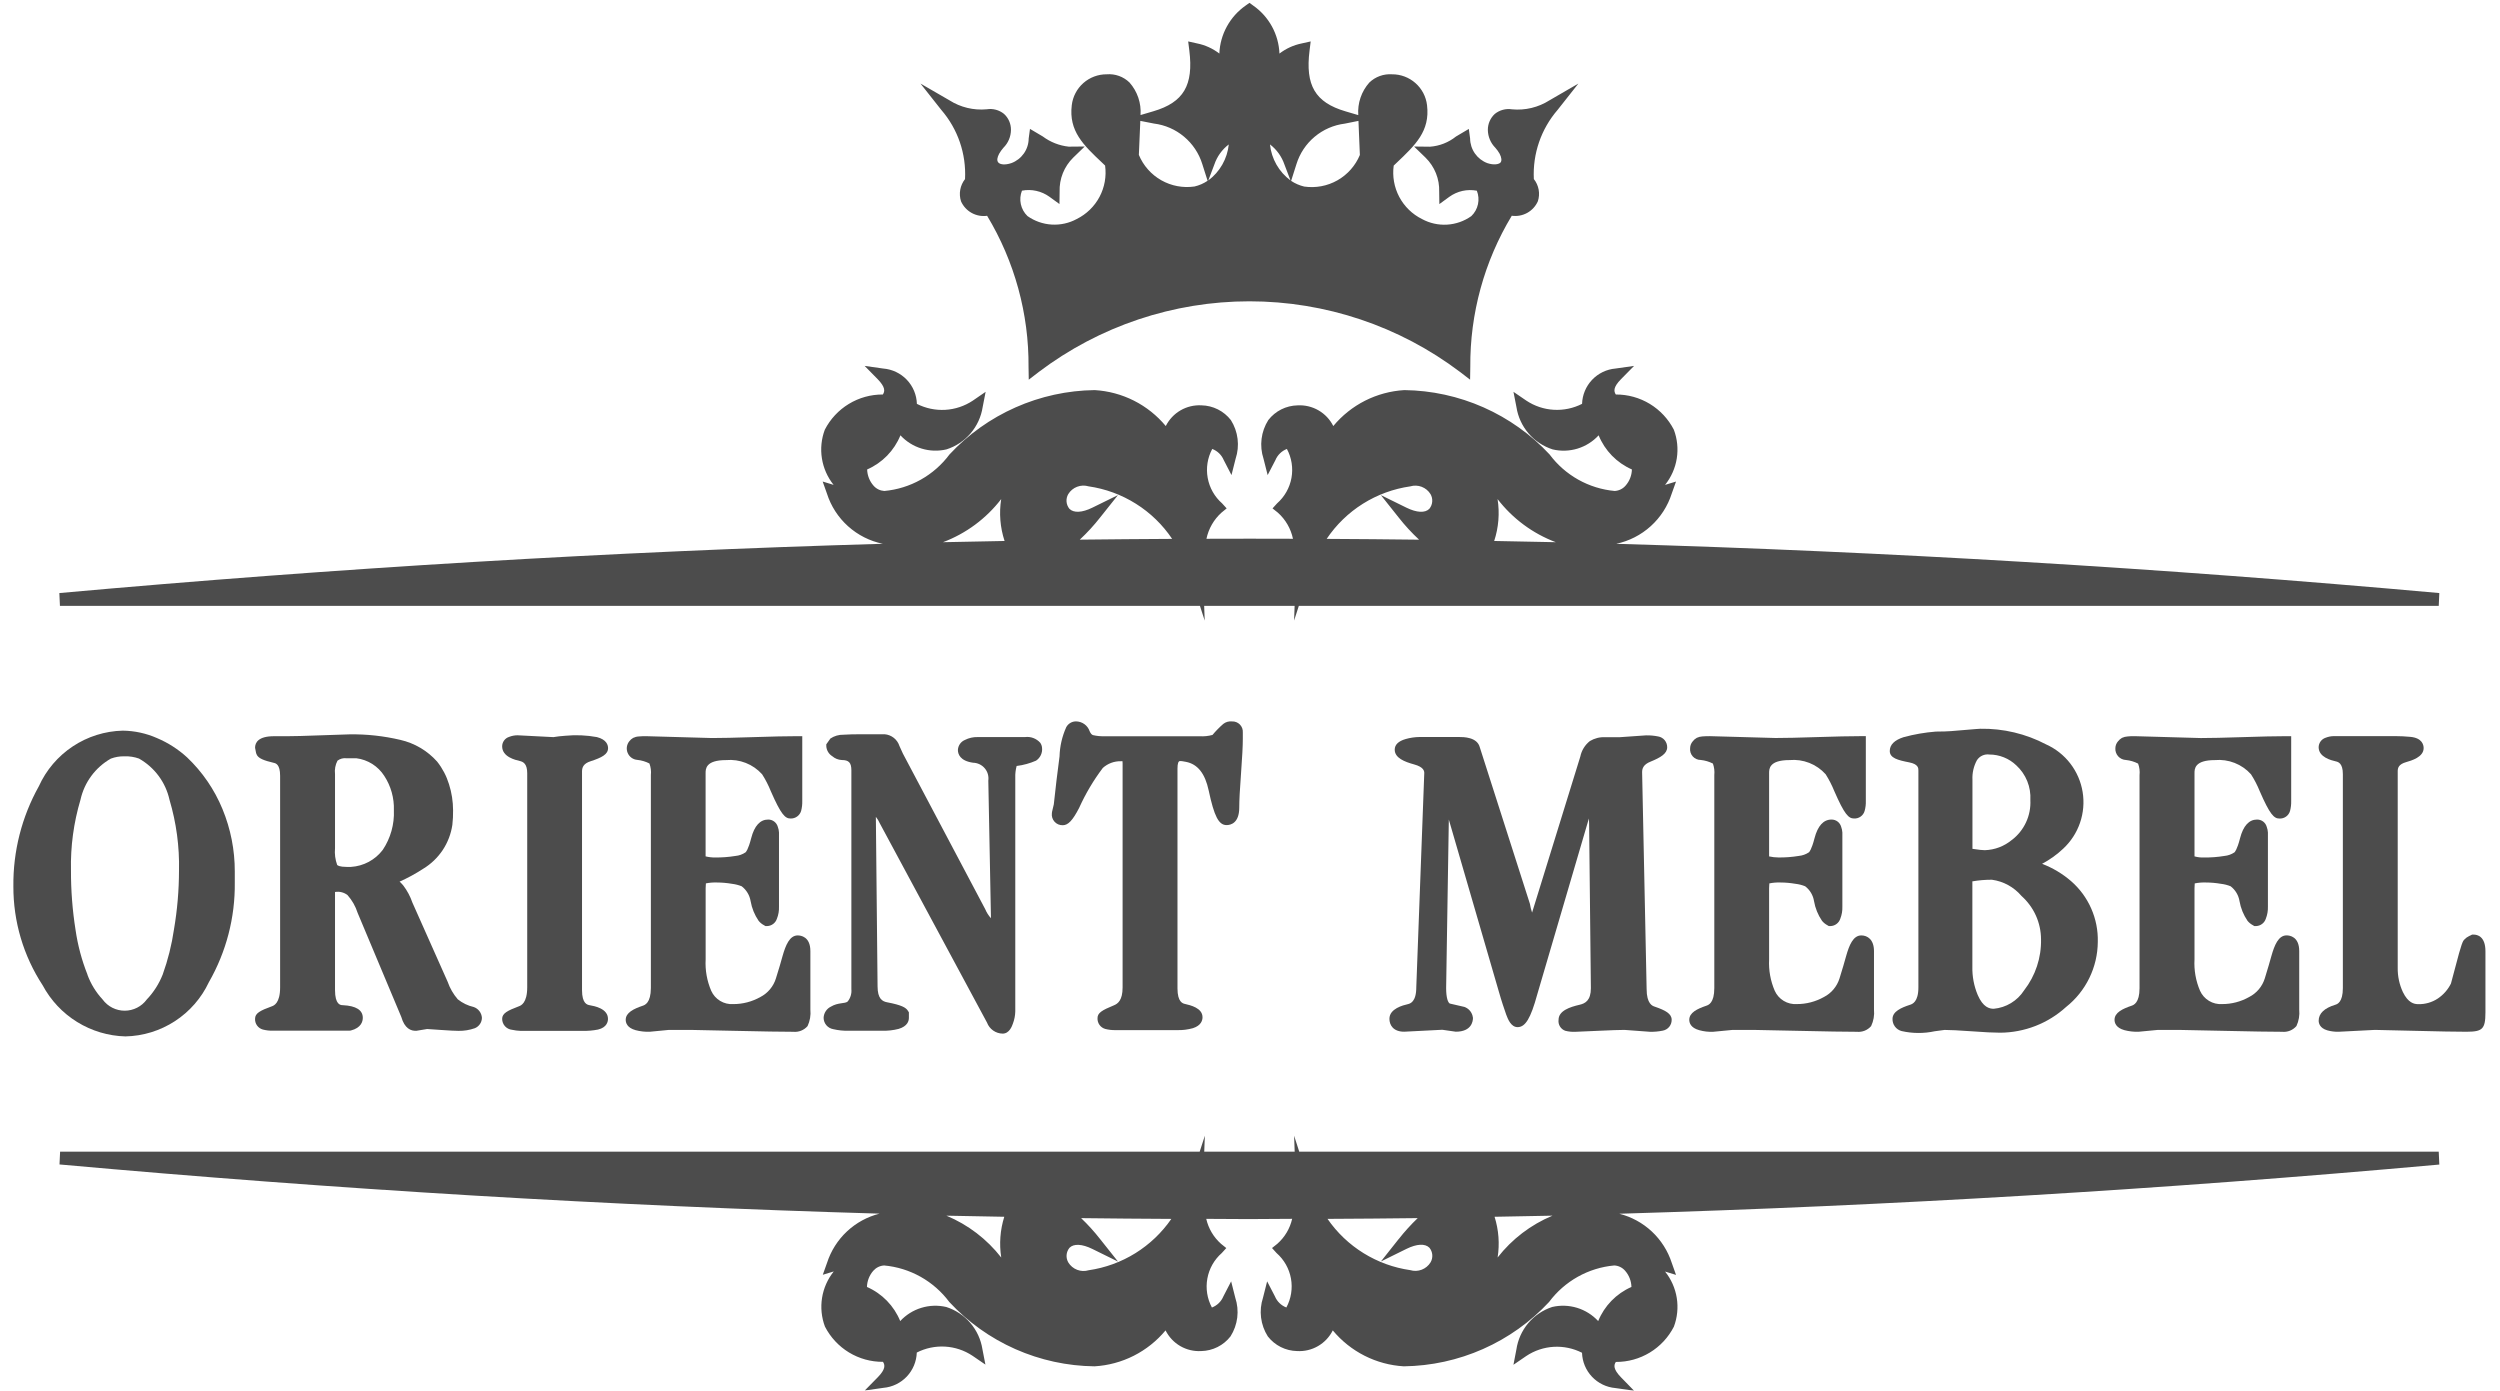 <svg width="151" height="84" viewBox="0 0 151 84" fill="none" xmlns="http://www.w3.org/2000/svg">
<g opacity="0.7">
<path d="M69.663 6.721L68.888 6.949C68.914 6.594 68.868 6.237 68.754 5.9C68.639 5.562 68.459 5.251 68.223 4.984C68.042 4.808 67.826 4.672 67.588 4.587C67.35 4.501 67.096 4.467 66.844 4.488C66.325 4.485 65.823 4.673 65.434 5.017C65.045 5.361 64.796 5.836 64.735 6.352C64.545 7.918 65.439 8.762 66.57 9.829L66.748 9.999C66.837 10.648 66.719 11.309 66.413 11.888C66.106 12.467 65.625 12.935 65.038 13.227C64.575 13.479 64.05 13.595 63.524 13.564C62.997 13.533 62.49 13.355 62.059 13.05C61.858 12.857 61.718 12.607 61.659 12.334C61.599 12.06 61.623 11.776 61.727 11.516C62.014 11.461 62.309 11.465 62.594 11.529C62.879 11.592 63.148 11.713 63.385 11.884L63.991 12.324L64.001 11.575C63.988 11.195 64.054 10.817 64.195 10.463C64.336 10.11 64.549 9.79 64.82 9.523L65.517 8.849L64.553 8.858C63.985 8.798 63.443 8.585 62.985 8.243L62.211 7.785L62.133 8.362C62.13 8.686 62.029 9.003 61.842 9.269C61.656 9.534 61.393 9.738 61.089 9.851C60.681 9.988 60.397 9.932 60.297 9.813C60.197 9.694 60.229 9.515 60.348 9.286C60.422 9.158 60.508 9.037 60.605 8.926C60.895 8.639 61.059 8.25 61.062 7.843C61.064 7.662 61.027 7.482 60.955 7.316C60.883 7.15 60.776 7.001 60.642 6.879C60.498 6.761 60.329 6.676 60.149 6.628C59.969 6.58 59.781 6.571 59.596 6.601C58.807 6.674 58.016 6.484 57.347 6.059L55.597 5.047L56.854 6.639C57.853 7.794 58.367 9.291 58.288 10.817C58.141 11.004 58.041 11.224 57.999 11.458C57.956 11.692 57.973 11.934 58.046 12.16C58.178 12.457 58.403 12.703 58.688 12.861C58.972 13.018 59.3 13.079 59.622 13.034C61.282 15.788 62.148 18.947 62.124 22.162L62.137 22.933L62.747 22.463C66.41 19.696 70.875 18.199 75.465 18.199C80.055 18.199 84.52 19.696 88.182 22.463L88.794 22.933L88.806 22.162C88.782 18.946 89.649 15.785 91.311 13.031C91.633 13.076 91.96 13.015 92.245 12.858C92.529 12.7 92.755 12.454 92.887 12.157C92.961 11.931 92.977 11.69 92.935 11.456C92.892 11.221 92.793 11.001 92.644 10.815C92.567 9.29 93.081 7.794 94.079 6.638L95.335 5.047L93.581 6.064C92.911 6.488 92.12 6.678 91.331 6.604C91.147 6.574 90.959 6.583 90.779 6.631C90.598 6.679 90.43 6.764 90.285 6.882C90.152 7.004 90.046 7.154 89.974 7.32C89.901 7.486 89.865 7.665 89.866 7.846C89.871 8.253 90.035 8.641 90.322 8.929C90.42 9.039 90.505 9.159 90.578 9.287C90.697 9.517 90.718 9.715 90.631 9.816C90.544 9.917 90.247 9.989 89.839 9.854C89.534 9.741 89.272 9.537 89.085 9.271C88.899 9.005 88.797 8.688 88.794 8.363L88.717 7.787L87.944 8.244C87.495 8.604 86.947 8.819 86.373 8.861L85.409 8.85L86.106 9.525C86.377 9.792 86.59 10.112 86.732 10.466C86.873 10.819 86.94 11.198 86.927 11.579L86.937 12.327L87.543 11.885C87.78 11.715 88.049 11.595 88.334 11.531C88.619 11.469 88.914 11.464 89.201 11.519C89.305 11.779 89.328 12.064 89.269 12.337C89.21 12.611 89.07 12.86 88.868 13.053C88.438 13.359 87.93 13.537 87.403 13.568C86.876 13.6 86.351 13.482 85.888 13.23C85.301 12.939 84.821 12.47 84.514 11.891C84.208 11.312 84.091 10.651 84.18 10.002L84.358 9.832C85.483 8.763 86.383 7.922 86.193 6.352C86.132 5.836 85.882 5.361 85.493 5.018C85.104 4.674 84.603 4.485 84.083 4.488C83.831 4.47 83.579 4.505 83.341 4.591C83.103 4.677 82.887 4.812 82.705 4.988C82.469 5.254 82.288 5.566 82.174 5.903C82.06 6.24 82.014 6.597 82.04 6.953L81.265 6.724C79.438 6.186 78.831 5.155 79.098 3.048L79.165 2.502L78.628 2.622C78.137 2.721 77.675 2.931 77.279 3.236C77.256 2.662 77.101 2.101 76.825 1.597C76.549 1.094 76.16 0.661 75.688 0.333L75.465 0.172L75.241 0.333C74.77 0.661 74.381 1.093 74.105 1.597C73.828 2.1 73.672 2.661 73.649 3.235C73.253 2.93 72.793 2.72 72.303 2.622L71.766 2.502L71.835 3.048C72.097 5.151 71.49 6.183 69.663 6.721ZM73.347 9.935C73.51 9.453 73.813 9.031 74.218 8.723C74.174 9.152 74.041 9.567 73.828 9.941C73.615 10.316 73.327 10.642 72.981 10.899L73.347 9.935ZM76.707 8.723C77.111 9.032 77.415 9.454 77.579 9.935L77.947 10.899C77.601 10.643 77.312 10.317 77.098 9.943C76.885 9.569 76.751 9.155 76.707 8.726V8.723ZM68.875 7.301L69.695 7.462C70.366 7.545 70.999 7.82 71.517 8.255C72.035 8.689 72.418 9.263 72.618 9.909L72.939 10.92C72.699 11.081 72.432 11.198 72.15 11.264C71.457 11.365 70.75 11.232 70.141 10.887C69.532 10.542 69.056 10.003 68.787 9.356L68.875 7.301ZM82.051 7.301L82.136 9.36C81.868 10.006 81.391 10.545 80.782 10.891C80.173 11.237 79.466 11.369 78.773 11.268C78.492 11.201 78.225 11.085 77.984 10.925L78.305 9.914C78.505 9.268 78.887 8.693 79.406 8.259C79.924 7.825 80.557 7.55 81.228 7.467L82.051 7.301Z" fill="black"/>
<path d="M149.409 56.45H149.313L149.227 56.495C149.202 56.51 149.173 56.521 149.133 56.539C149.025 56.589 148.929 56.66 148.848 56.748C148.755 56.844 148.688 56.918 148.278 58.504C148.101 59.187 148.04 59.392 148.037 59.407C147.856 59.773 147.582 60.085 147.243 60.312C146.892 60.544 146.477 60.663 146.056 60.651C145.813 60.651 145.45 60.575 145.133 59.918C144.921 59.462 144.815 58.964 144.822 58.461V46.585C144.822 46.373 144.883 46.161 145.325 46.034C145.646 45.942 146.388 45.73 146.388 45.185C146.388 45.004 146.31 44.573 145.585 44.506C145.275 44.477 144.98 44.462 144.698 44.462H140.975C140.801 44.462 140.628 44.495 140.466 44.56C140.346 44.6 140.241 44.676 140.165 44.778C140.09 44.88 140.049 45.003 140.046 45.129C140.046 45.741 140.819 45.925 141.078 45.986C141.218 46.019 141.509 46.085 141.509 46.758V59.68C141.509 60.548 141.163 60.654 141.052 60.687C140.385 60.892 140.048 61.215 140.048 61.651C140.048 61.782 140.098 62.095 140.569 62.233C140.793 62.296 141.026 62.325 141.259 62.318L143.445 62.206C143.552 62.206 144.346 62.224 145.827 62.261C147.319 62.299 148.373 62.318 148.983 62.318C149.515 62.318 149.769 62.259 149.915 62.105C150.061 61.95 150.121 61.7 150.121 61.149V57.453C150.119 56.547 149.623 56.45 149.409 56.45Z" fill="black"/>
<path d="M7.576 62.599C8.637 62.577 9.671 62.258 10.561 61.68C11.451 61.102 12.163 60.287 12.615 59.326C13.665 57.496 14.206 55.418 14.181 53.307V52.638C14.184 51.342 13.931 50.059 13.436 48.862C12.95 47.684 12.222 46.622 11.299 45.745C10.765 45.256 10.152 44.863 9.485 44.581C8.832 44.292 8.126 44.139 7.412 44.131C6.337 44.158 5.291 44.487 4.395 45.082C3.499 45.676 2.789 46.511 2.346 47.491C1.315 49.337 0.785 51.42 0.808 53.534C0.8 55.656 1.414 57.734 2.576 59.51C3.062 60.42 3.781 61.186 4.659 61.728C5.538 62.271 6.544 62.572 7.576 62.599ZM10.812 52.581C10.81 53.775 10.708 54.966 10.507 56.142C10.372 57.069 10.144 57.98 9.827 58.862C9.606 59.422 9.279 59.935 8.863 60.371C8.71 60.58 8.509 60.75 8.278 60.867C8.046 60.985 7.79 61.046 7.531 61.046C7.272 61.046 7.016 60.985 6.784 60.867C6.553 60.75 6.352 60.58 6.199 60.371C5.797 59.938 5.486 59.43 5.282 58.877V58.862C4.937 57.995 4.696 57.09 4.563 56.166C4.375 54.979 4.283 53.778 4.287 52.577C4.255 51.13 4.449 49.688 4.862 48.301C4.977 47.782 5.2 47.293 5.516 46.866C5.832 46.439 6.233 46.082 6.696 45.82C6.959 45.721 7.24 45.675 7.521 45.682C7.818 45.671 8.114 45.717 8.394 45.817C8.858 46.079 9.263 46.436 9.58 46.864C9.898 47.293 10.121 47.783 10.237 48.304C10.65 49.691 10.844 51.134 10.812 52.581Z" fill="black"/>
<path d="M95.41 60.687C94.817 60.824 94.137 61.05 94.137 61.597C94.118 61.737 94.148 61.879 94.222 62C94.296 62.12 94.409 62.212 94.542 62.259C94.748 62.312 94.96 62.332 95.172 62.32C95.264 62.32 95.707 62.301 96.502 62.262C97.278 62.225 97.825 62.207 98.119 62.206L99.661 62.32C99.918 62.326 100.174 62.303 100.426 62.252C100.58 62.225 100.719 62.144 100.819 62.024C100.918 61.903 100.971 61.751 100.969 61.595C100.969 61.227 100.596 61.026 99.949 60.803C99.814 60.76 99.456 60.642 99.456 59.73L99.184 46.643C99.184 46.437 99.242 46.178 99.7 46C100.299 45.756 100.698 45.518 100.698 45.137C100.7 44.981 100.647 44.83 100.548 44.709C100.449 44.589 100.31 44.508 100.156 44.482C99.914 44.433 99.667 44.411 99.42 44.416L97.825 44.527H96.955C96.629 44.51 96.306 44.592 96.027 44.761C95.731 44.995 95.527 45.326 95.451 45.696L92.538 55.12C92.48 54.95 92.436 54.774 92.408 54.596L89.381 45.139C89.221 44.515 88.391 44.515 88.12 44.515H85.735C85.453 44.519 85.173 44.56 84.901 44.638C84.463 44.766 84.241 44.981 84.241 45.28C84.241 45.782 84.836 46.013 85.417 46.172C85.999 46.331 86.025 46.577 86.026 46.688L85.544 59.622C85.544 60.527 85.171 60.617 85.03 60.652C84.755 60.716 83.921 60.919 83.921 61.536C83.921 61.912 84.151 62.315 84.811 62.315L87.116 62.198L87.93 62.315C88.894 62.315 88.967 61.672 88.967 61.48L88.936 61.332C88.901 61.215 88.839 61.107 88.756 61.018C88.672 60.929 88.569 60.861 88.454 60.819L87.572 60.615C87.468 60.57 87.347 60.294 87.347 59.683L87.508 49.561V49.498L90.535 59.91C90.695 60.478 90.856 60.94 90.975 61.283C91.075 61.547 91.259 62.039 91.663 62.039C92.133 62.039 92.455 61.505 92.845 60.08L95.969 49.437C95.977 49.533 95.982 49.631 95.982 49.729L96.089 59.691C96.088 60.432 95.744 60.61 95.41 60.687Z" fill="black"/>
<path d="M128.736 60.75C128.206 60.932 127.718 61.158 127.718 61.597C127.718 61.77 127.795 62.079 128.315 62.222C128.594 62.295 128.881 62.327 129.169 62.318L130.321 62.208H131.674C131.738 62.208 132.609 62.226 134.288 62.262C135.987 62.301 137.17 62.32 137.839 62.32C138 62.336 138.163 62.313 138.314 62.253C138.465 62.192 138.599 62.096 138.705 61.973C138.849 61.663 138.907 61.32 138.873 60.98V57.445C138.873 56.566 138.289 56.497 138.109 56.497C137.615 56.497 137.378 57.09 137.194 57.736C137.104 58.069 136.971 58.52 136.794 59.094C136.72 59.334 136.598 59.558 136.436 59.751C136.274 59.944 136.075 60.103 135.851 60.218C135.352 60.501 134.789 60.648 134.215 60.646C133.938 60.664 133.661 60.597 133.423 60.453C133.184 60.309 132.996 60.096 132.882 59.842C132.626 59.245 132.512 58.597 132.548 57.948V53.645C132.558 53.55 132.563 53.454 132.562 53.358C132.787 53.312 133.017 53.294 133.247 53.303C133.547 53.304 133.847 53.331 134.143 53.382C134.344 53.405 134.542 53.455 134.73 53.531C135.017 53.751 135.209 54.072 135.266 54.429C135.341 54.854 135.505 55.258 135.748 55.615C135.836 55.724 135.946 55.815 136.07 55.88L136.161 55.935H136.269C136.4 55.93 136.526 55.885 136.63 55.806C136.735 55.727 136.813 55.619 136.854 55.495C136.946 55.263 136.99 55.014 136.982 54.765V50.281C136.975 50.162 136.95 50.045 136.908 49.934C136.872 49.807 136.795 49.696 136.69 49.618C136.584 49.54 136.455 49.499 136.324 49.501C135.842 49.501 135.493 49.88 135.3 50.626C135.122 51.327 134.979 51.466 134.963 51.481C134.781 51.604 134.571 51.679 134.352 51.699C133.95 51.766 133.542 51.797 133.134 51.792C132.936 51.801 132.738 51.779 132.548 51.725V46.699C132.548 46.444 132.548 45.91 133.783 45.91C134.188 45.873 134.595 45.932 134.973 46.081C135.351 46.229 135.689 46.464 135.96 46.767C136.166 47.087 136.341 47.426 136.484 47.779C137.101 49.199 137.35 49.44 137.676 49.44C137.82 49.448 137.962 49.406 138.079 49.322C138.196 49.239 138.28 49.117 138.319 48.979C138.37 48.783 138.393 48.582 138.388 48.38V44.466H138.001C137.441 44.466 136.59 44.485 135.448 44.523C134.323 44.56 133.475 44.578 132.93 44.578L128.973 44.466C128.754 44.466 128.597 44.466 128.503 44.482C128.387 44.489 128.273 44.518 128.168 44.567C128.075 44.621 127.994 44.691 127.928 44.776C127.828 44.891 127.771 45.037 127.768 45.189C127.761 45.278 127.773 45.368 127.803 45.453C127.832 45.537 127.878 45.615 127.938 45.682C127.998 45.749 128.07 45.803 128.152 45.841C128.233 45.879 128.321 45.9 128.41 45.904C128.665 45.93 128.913 46.004 129.141 46.121C129.224 46.343 129.254 46.582 129.228 46.818V59.683C129.23 60.586 128.867 60.705 128.736 60.75Z" fill="black"/>
<path d="M115.358 60.692C114.838 60.861 114.308 61.093 114.308 61.541C114.303 61.706 114.354 61.869 114.452 62.002C114.551 62.135 114.691 62.231 114.851 62.275C115.51 62.426 116.195 62.43 116.856 62.288C117.208 62.238 117.41 62.211 117.452 62.208C117.773 62.208 118.324 62.235 119.072 62.289C119.856 62.347 120.421 62.375 120.804 62.375C122.278 62.368 123.698 61.816 124.788 60.824C125.382 60.354 125.862 59.757 126.194 59.076C126.526 58.396 126.702 57.65 126.707 56.892C126.725 56.198 126.589 55.508 126.309 54.872C126.029 54.236 125.612 53.67 125.087 53.215C124.57 52.769 123.979 52.417 123.341 52.175C123.804 51.929 124.232 51.623 124.613 51.264C125.077 50.834 125.428 50.296 125.633 49.698C125.839 49.1 125.893 48.46 125.791 47.836C125.689 47.211 125.434 46.622 125.049 46.12C124.664 45.619 124.16 45.22 123.583 44.961C122.361 44.318 120.996 43.994 119.615 44.017C119.587 44.017 119.504 44.017 117.847 44.159C117.638 44.176 117.344 44.186 116.92 44.188C116.264 44.24 115.613 44.353 114.978 44.525C114.423 44.703 114.142 44.985 114.142 45.361C114.142 45.785 114.624 45.913 115.32 46.048C115.871 46.156 115.871 46.404 115.871 46.53V59.621C115.876 60.527 115.5 60.647 115.358 60.692ZM121.517 50.73C121.058 51.114 120.483 51.333 119.885 51.351C119.704 51.346 119.523 51.328 119.345 51.298L119.136 51.269V47.091C119.117 46.683 119.21 46.277 119.406 45.918C119.485 45.795 119.597 45.697 119.73 45.636C119.863 45.575 120.011 45.553 120.156 45.573C120.765 45.573 121.35 45.809 121.789 46.232C122.075 46.495 122.3 46.82 122.446 47.181C122.592 47.542 122.656 47.931 122.634 48.32C122.658 48.783 122.569 49.245 122.374 49.665C122.18 50.086 121.885 50.453 121.517 50.734V50.73ZM119.452 60.09C119.228 59.556 119.119 58.98 119.131 58.401V53.234C119.521 53.167 119.916 53.134 120.312 53.136C121.008 53.231 121.645 53.581 122.099 54.117C122.467 54.445 122.762 54.847 122.966 55.296C123.169 55.745 123.275 56.232 123.278 56.725C123.303 57.843 122.941 58.936 122.255 59.818C122.054 60.131 121.784 60.393 121.466 60.586C121.149 60.779 120.791 60.896 120.421 60.93C120.163 60.93 119.777 60.845 119.452 60.093V60.09Z" fill="black"/>
<path d="M71.274 45.967C71.302 45.967 71.351 45.967 71.424 45.979C71.494 45.986 71.564 45.998 71.633 46.016C72.338 46.153 72.786 46.718 73.005 47.747C73.337 49.305 73.609 49.836 74.085 49.836C74.316 49.836 74.851 49.733 74.851 48.775C74.851 48.364 74.886 47.666 74.959 46.704C75.031 45.742 75.066 45.044 75.066 44.631V44.241C75.072 44.153 75.059 44.064 75.029 43.981C74.998 43.898 74.95 43.823 74.888 43.76C74.826 43.697 74.752 43.648 74.669 43.616C74.587 43.584 74.499 43.569 74.411 43.574C74.223 43.554 74.034 43.608 73.885 43.725C73.651 43.929 73.434 44.152 73.234 44.39C72.984 44.459 72.723 44.486 72.463 44.469H66.732C66.492 44.478 66.251 44.456 66.017 44.401C65.941 44.379 65.873 44.3 65.814 44.165C65.756 43.995 65.647 43.846 65.501 43.74C65.355 43.634 65.18 43.576 65 43.572C64.878 43.57 64.757 43.601 64.652 43.663C64.546 43.724 64.46 43.814 64.402 43.921C64.151 44.477 64.013 45.078 63.996 45.688C63.87 46.635 63.751 47.617 63.65 48.581L63.544 49.031L63.533 49.12C63.521 49.213 63.53 49.306 63.558 49.395C63.586 49.483 63.633 49.565 63.695 49.633C63.757 49.702 63.834 49.757 63.919 49.793C64.005 49.829 64.097 49.846 64.19 49.844C64.511 49.844 64.788 49.559 65.181 48.794C65.566 47.94 66.045 47.132 66.61 46.384C66.909 46.114 67.301 45.969 67.704 45.978H67.797C67.803 46.017 67.806 46.056 67.805 46.095V59.648C67.805 60.419 67.51 60.628 67.288 60.718C66.552 61.019 66.29 61.181 66.29 61.496C66.282 61.641 66.325 61.785 66.409 61.904C66.495 62.023 66.617 62.109 66.758 62.148C66.961 62.2 67.17 62.224 67.379 62.219H71.11C71.428 62.228 71.746 62.188 72.052 62.102C72.558 61.941 72.632 61.62 72.632 61.441C72.632 60.877 71.89 60.713 71.573 60.638C71.449 60.611 71.12 60.538 71.12 59.699V46.424C71.12 46.119 71.171 45.967 71.274 45.967Z" fill="black"/>
<path d="M103.05 60.75C102.522 60.932 102.032 61.158 102.032 61.597C102.032 61.771 102.11 62.079 102.629 62.222C102.907 62.3 103.195 62.333 103.483 62.319L104.636 62.208H105.988C106.052 62.208 106.923 62.226 108.602 62.262C110.3 62.301 111.483 62.32 112.153 62.32C112.314 62.336 112.476 62.313 112.626 62.254C112.776 62.194 112.91 62.099 113.016 61.976C113.163 61.667 113.223 61.323 113.189 60.982V57.447C113.189 56.748 112.794 56.499 112.423 56.499C111.928 56.499 111.692 57.092 111.508 57.739C111.42 58.072 111.283 58.523 111.107 59.095C111.032 59.336 110.91 59.559 110.748 59.753C110.586 59.946 110.388 60.105 110.164 60.22C109.664 60.501 109.101 60.648 108.528 60.646C108.25 60.664 107.973 60.597 107.735 60.453C107.497 60.31 107.308 60.096 107.194 59.842C106.938 59.248 106.822 58.603 106.854 57.956V53.645C106.854 53.46 106.878 53.374 106.865 53.358C107.09 53.312 107.319 53.294 107.548 53.303C107.848 53.304 108.148 53.331 108.444 53.382C108.646 53.405 108.844 53.455 109.032 53.531C109.319 53.751 109.511 54.072 109.567 54.429C109.641 54.855 109.805 55.26 110.049 55.617C110.138 55.726 110.247 55.816 110.371 55.882L110.461 55.935H110.567C110.698 55.93 110.824 55.885 110.928 55.806C111.033 55.727 111.111 55.619 111.152 55.495C111.244 55.263 111.287 55.014 111.279 54.765V50.281C111.271 50.163 111.246 50.046 111.205 49.935C111.169 49.809 111.092 49.698 110.987 49.619C110.881 49.541 110.753 49.499 110.621 49.501C110.139 49.501 109.791 49.882 109.598 50.626C109.418 51.328 109.277 51.465 109.259 51.479C109.077 51.602 108.867 51.677 108.648 51.698C108.246 51.764 107.838 51.795 107.43 51.791C107.236 51.791 107.043 51.769 106.854 51.727V46.698C106.854 46.442 106.854 45.909 108.088 45.909C108.492 45.872 108.9 45.93 109.279 46.078C109.657 46.227 109.996 46.461 110.268 46.763C110.472 47.085 110.646 47.424 110.789 47.777C111.407 49.198 111.656 49.437 111.981 49.437C112.124 49.446 112.265 49.405 112.382 49.322C112.499 49.24 112.584 49.12 112.623 48.982C112.678 48.786 112.703 48.582 112.696 48.378V44.464H112.317C111.756 44.464 110.905 44.483 109.762 44.52C108.637 44.557 107.79 44.575 107.244 44.575L103.287 44.464C103.131 44.462 102.975 44.467 102.819 44.48C102.703 44.487 102.59 44.516 102.485 44.565C102.391 44.617 102.309 44.689 102.244 44.774C102.143 44.888 102.086 45.034 102.083 45.186C102.073 45.276 102.082 45.368 102.109 45.454C102.137 45.541 102.182 45.621 102.243 45.689C102.304 45.756 102.378 45.81 102.462 45.847C102.545 45.884 102.635 45.903 102.726 45.902C102.981 45.929 103.23 46.002 103.459 46.119C103.539 46.342 103.568 46.58 103.544 46.815V59.68C103.545 60.586 103.189 60.705 103.05 60.75Z" fill="black"/>
<path d="M20.988 54.061C21.265 54.373 21.474 54.74 21.601 55.138L24.238 61.423C24.437 62.117 24.816 62.281 25.155 62.259L25.798 62.153C25.849 62.153 26.119 62.172 26.613 62.208C27.149 62.246 27.511 62.264 27.696 62.264C28.032 62.269 28.366 62.215 28.682 62.103C28.806 62.052 28.912 61.965 28.988 61.855C29.064 61.744 29.105 61.614 29.108 61.48C29.1 61.334 29.048 61.193 28.96 61.077C28.872 60.96 28.751 60.872 28.613 60.824C28.261 60.744 27.931 60.584 27.649 60.358C27.38 60.046 27.172 59.686 27.037 59.296L24.91 54.519C24.783 54.148 24.598 53.8 24.362 53.488C24.293 53.403 24.217 53.324 24.135 53.251C24.628 53.03 25.103 52.771 25.555 52.477C26.028 52.192 26.432 51.806 26.738 51.347C27.043 50.887 27.243 50.365 27.323 49.819C27.356 49.528 27.37 49.235 27.366 48.942C27.364 48.408 27.282 47.877 27.12 47.367C26.968 46.871 26.725 46.407 26.402 46C25.816 45.343 25.04 44.885 24.182 44.689C23.176 44.452 22.146 44.339 21.113 44.355C20.952 44.355 20.367 44.374 19.373 44.413C18.378 44.451 17.721 44.467 17.364 44.467H16.554C15.605 44.467 15.406 44.848 15.406 45.166L15.468 45.487L15.52 45.61C15.645 45.812 15.921 45.931 16.537 46.076C16.651 46.101 16.919 46.162 16.919 46.856V59.638C16.919 60.602 16.54 60.737 16.418 60.782C15.704 61.041 15.406 61.202 15.406 61.533C15.398 61.678 15.44 61.821 15.525 61.939C15.61 62.058 15.732 62.144 15.872 62.183C16.076 62.236 16.286 62.26 16.497 62.254H21.093L21.19 62.243C21.818 62.082 21.913 61.693 21.913 61.476C21.913 61.009 21.506 60.752 20.708 60.713C20.567 60.713 20.235 60.689 20.235 59.794V53.876C20.367 53.854 20.501 53.858 20.631 53.89C20.76 53.922 20.882 53.98 20.988 54.061ZM23.208 46.861C23.612 47.478 23.815 48.204 23.79 48.941C23.826 49.788 23.591 50.626 23.12 51.331C22.893 51.631 22.604 51.878 22.273 52.056C21.942 52.233 21.576 52.338 21.201 52.361H20.931C20.521 52.361 20.383 52.275 20.364 52.239C20.248 51.919 20.204 51.576 20.235 51.236V46.757C20.202 46.477 20.254 46.193 20.385 45.944C20.541 45.826 20.737 45.774 20.931 45.799H21.527C21.868 45.842 22.195 45.96 22.486 46.143C22.776 46.327 23.023 46.572 23.208 46.861Z" fill="black"/>
<path d="M38.812 60.75C38.281 60.932 37.793 61.16 37.793 61.597C37.793 61.77 37.87 62.079 38.389 62.222C38.668 62.295 38.956 62.328 39.244 62.318L40.396 62.207H41.747C41.812 62.207 42.683 62.226 44.361 62.262C46.06 62.301 47.245 62.32 47.914 62.32C48.075 62.336 48.237 62.313 48.387 62.253C48.537 62.193 48.671 62.098 48.777 61.976C48.922 61.666 48.981 61.322 48.947 60.981V57.447C48.947 56.568 48.362 56.499 48.182 56.499C47.691 56.499 47.453 57.092 47.268 57.739C47.18 58.07 47.045 58.523 46.866 59.095C46.792 59.336 46.671 59.559 46.509 59.752C46.348 59.945 46.15 60.104 45.926 60.22C45.427 60.501 44.863 60.649 44.289 60.647C44.011 60.666 43.735 60.599 43.497 60.455C43.259 60.311 43.07 60.098 42.957 59.844C42.701 59.247 42.586 58.598 42.621 57.95V53.645C42.621 53.462 42.645 53.373 42.633 53.357C42.857 53.312 43.086 53.294 43.315 53.303C43.615 53.305 43.915 53.331 44.21 53.382C44.412 53.406 44.609 53.456 44.798 53.531C45.085 53.752 45.277 54.072 45.337 54.429C45.411 54.854 45.575 55.258 45.819 55.615C45.906 55.724 46.016 55.815 46.14 55.88L46.233 55.935H46.339C46.47 55.929 46.596 55.885 46.7 55.806C46.805 55.727 46.883 55.619 46.924 55.494C47.017 55.263 47.06 55.014 47.051 54.765V50.281C47.045 50.163 47.021 50.048 46.979 49.938C46.943 49.811 46.867 49.7 46.761 49.62C46.656 49.541 46.527 49.499 46.395 49.501C45.913 49.501 45.563 49.88 45.372 50.626C45.191 51.33 45.051 51.465 45.031 51.481C44.85 51.605 44.64 51.68 44.421 51.699C44.018 51.765 43.611 51.796 43.203 51.792C43.006 51.795 42.809 51.772 42.618 51.725V46.699C42.618 46.444 42.618 45.91 43.854 45.91C44.258 45.873 44.665 45.932 45.043 46.08C45.421 46.228 45.759 46.463 46.031 46.765C46.236 47.086 46.411 47.425 46.553 47.779C47.173 49.199 47.422 49.438 47.745 49.438C47.888 49.444 48.029 49.402 48.145 49.319C48.262 49.236 48.347 49.116 48.388 48.979C48.439 48.783 48.462 48.582 48.457 48.38V44.466H48.071C47.509 44.466 46.657 44.484 45.517 44.522C44.376 44.559 43.537 44.578 42.999 44.577L39.048 44.466C38.892 44.463 38.736 44.468 38.58 44.482C38.462 44.488 38.346 44.518 38.24 44.57C38.15 44.621 38.072 44.69 38.01 44.773C37.931 44.87 37.88 44.988 37.863 45.113C37.846 45.237 37.863 45.364 37.913 45.48C37.962 45.596 38.042 45.696 38.144 45.769C38.246 45.843 38.367 45.887 38.492 45.897C38.748 45.923 38.996 45.997 39.225 46.114C39.308 46.336 39.338 46.574 39.313 46.81V59.675C39.308 60.586 38.95 60.703 38.812 60.75Z" fill="black"/>
<path d="M59.615 61.764C59.687 61.957 59.816 62.123 59.984 62.242C60.152 62.361 60.352 62.427 60.558 62.431C60.968 62.431 61.128 61.973 61.181 61.82C61.269 61.587 61.317 61.341 61.323 61.092V46.982C61.314 46.74 61.342 46.499 61.405 46.265C61.809 46.215 62.203 46.107 62.576 45.944C62.703 45.86 62.804 45.743 62.868 45.605C62.932 45.467 62.957 45.314 62.939 45.163C62.93 45.055 62.892 44.951 62.83 44.863C62.716 44.735 62.573 44.637 62.413 44.577C62.253 44.517 62.081 44.497 61.911 44.519H59.052C58.785 44.512 58.521 44.571 58.283 44.692C58.162 44.742 58.057 44.825 57.982 44.932C57.907 45.039 57.863 45.166 57.857 45.296C57.857 45.537 57.977 45.958 58.776 46.069C58.91 46.072 59.042 46.104 59.163 46.161C59.284 46.219 59.391 46.301 59.478 46.404C59.565 46.506 59.629 46.625 59.666 46.754C59.703 46.883 59.712 47.018 59.694 47.151L59.854 55.461C59.708 55.3 59.591 55.115 59.507 54.914L54.536 45.518C54.465 45.373 54.398 45.221 54.327 45.059C54.265 44.865 54.146 44.694 53.987 44.567C53.827 44.441 53.633 44.364 53.43 44.348H52.025C51.6 44.348 51.242 44.358 50.946 44.377C50.666 44.371 50.389 44.451 50.156 44.607L49.908 44.956V45.071C49.916 45.193 49.952 45.311 50.014 45.415C50.076 45.52 50.162 45.608 50.265 45.672C50.425 45.812 50.626 45.894 50.837 45.905C51.269 45.905 51.423 46.066 51.423 46.527V59.744C51.45 60.013 51.369 60.282 51.199 60.492C51.038 60.633 50.623 60.54 50.193 60.797C50.063 60.859 49.953 60.955 49.874 61.076C49.795 61.196 49.751 61.336 49.746 61.48C49.748 61.643 49.807 61.8 49.913 61.925C50.019 62.049 50.165 62.133 50.326 62.161C50.635 62.234 50.952 62.266 51.269 62.257H53.268C53.609 62.267 53.949 62.23 54.279 62.145C54.817 61.984 54.897 61.663 54.897 61.48V61.145L54.838 61.051C54.719 60.859 54.467 60.707 53.581 60.538C53.297 60.485 53.005 60.329 53.005 59.574L52.902 49.337C53 49.459 53.082 49.594 53.144 49.737L59.615 61.764Z" fill="black"/>
<path d="M35.674 45.978C36.341 45.762 36.727 45.565 36.727 45.189C36.727 45.002 36.64 44.67 36.053 44.52C35.423 44.405 34.779 44.378 34.141 44.44C33.883 44.458 33.642 44.485 33.425 44.522L31.262 44.411C31.087 44.411 30.914 44.444 30.751 44.508C30.63 44.546 30.523 44.621 30.448 44.724C30.372 44.827 30.331 44.95 30.33 45.078C30.33 45.721 31.134 45.902 31.39 45.963C31.614 46.013 31.844 46.14 31.844 46.704V59.627C31.844 60.591 31.464 60.736 31.336 60.782C30.653 61.043 30.33 61.202 30.33 61.541C30.331 61.705 30.392 61.864 30.503 61.986C30.614 62.107 30.766 62.184 30.929 62.2C31.094 62.236 31.261 62.258 31.429 62.264H35.192C35.504 62.272 35.815 62.245 36.121 62.185C36.664 62.058 36.722 61.692 36.722 61.542C36.722 60.911 35.893 60.763 35.618 60.715C35.48 60.689 35.154 60.633 35.154 59.805V46.585C35.16 46.368 35.221 46.124 35.674 45.978Z" fill="black"/>
<path d="M95.557 24.392C95.029 24.662 94.439 24.785 93.848 24.751C93.256 24.717 92.685 24.526 92.191 24.198L91.413 23.666L91.594 24.592C91.685 25.178 91.938 25.727 92.323 26.177C92.709 26.628 93.212 26.962 93.777 27.143C94.274 27.262 94.794 27.245 95.283 27.096C95.772 26.946 96.212 26.669 96.558 26.293C96.933 27.216 97.654 27.956 98.567 28.355C98.558 28.716 98.423 29.062 98.184 29.333C98.102 29.428 98.002 29.505 97.89 29.56C97.778 29.615 97.655 29.647 97.53 29.655C96.756 29.584 96.005 29.351 95.327 28.971C94.649 28.59 94.058 28.072 93.594 27.448C92.471 26.241 91.115 25.274 89.607 24.606C88.099 23.938 86.472 23.582 84.823 23.562C83.997 23.61 83.19 23.828 82.451 24.201C81.713 24.575 81.059 25.096 80.531 25.733C80.332 25.337 80.022 25.007 79.639 24.786C79.255 24.564 78.815 24.459 78.373 24.484C78.031 24.491 77.695 24.574 77.389 24.727C77.083 24.881 76.816 25.101 76.606 25.371C76.388 25.715 76.249 26.102 76.199 26.506C76.149 26.91 76.189 27.319 76.316 27.706L76.566 28.695L77.035 27.791C77.099 27.637 77.193 27.498 77.313 27.382C77.432 27.266 77.573 27.176 77.729 27.116C78.016 27.651 78.113 28.268 78.005 28.865C77.897 29.463 77.589 30.006 77.133 30.407L76.861 30.707L77.183 30.964C77.648 31.379 77.968 31.932 78.095 32.542C76.353 32.535 74.612 32.535 72.87 32.542C72.997 31.933 73.314 31.381 73.776 30.964L74.09 30.707L73.818 30.407C73.361 30.006 73.053 29.463 72.945 28.866C72.836 28.268 72.933 27.651 73.22 27.116C73.376 27.175 73.517 27.266 73.636 27.381C73.756 27.497 73.85 27.636 73.914 27.789L74.382 28.694L74.631 27.707C74.759 27.321 74.8 26.912 74.75 26.508C74.701 26.104 74.562 25.716 74.345 25.373C74.134 25.101 73.865 24.88 73.558 24.726C73.251 24.572 72.913 24.489 72.57 24.482C72.127 24.458 71.688 24.563 71.305 24.785C70.921 25.007 70.612 25.337 70.413 25.733C69.884 25.096 69.231 24.575 68.492 24.201C67.753 23.828 66.946 23.61 66.12 23.562C64.471 23.583 62.844 23.939 61.337 24.607C59.83 25.275 58.473 26.241 57.35 27.448C56.886 28.072 56.295 28.591 55.617 28.971C54.939 29.351 54.188 29.584 53.414 29.655C53.289 29.647 53.166 29.615 53.054 29.56C52.942 29.505 52.842 29.428 52.76 29.333C52.522 29.062 52.386 28.716 52.376 28.355C53.289 27.957 54.011 27.217 54.386 26.293C54.733 26.668 55.173 26.944 55.662 27.093C56.15 27.243 56.67 27.26 57.167 27.143C57.732 26.963 58.236 26.628 58.621 26.178C59.007 25.728 59.26 25.179 59.352 24.593L59.532 23.666L58.755 24.2C58.26 24.528 57.687 24.72 57.094 24.754C56.501 24.788 55.91 24.664 55.38 24.394C55.364 23.851 55.147 23.332 54.772 22.938C54.397 22.545 53.89 22.303 53.348 22.26L52.223 22.1L53.012 22.903C53.48 23.385 53.456 23.637 53.322 23.828C52.598 23.824 51.888 24.021 51.269 24.397C50.651 24.772 50.148 25.312 49.818 25.956C49.611 26.509 49.55 27.108 49.644 27.692C49.737 28.275 49.98 28.825 50.35 29.287L49.689 29.084L49.946 29.809C50.188 30.569 50.628 31.251 51.221 31.784C51.815 32.318 52.539 32.684 53.321 32.844C36.954 33.318 20.469 34.301 3.585 35.821L3.62 36.593H72.476L72.764 37.484L72.732 36.593H78.195L78.163 37.483L78.45 36.593H147.3L147.335 35.821C130.453 34.303 113.974 33.32 97.62 32.846C98.398 32.681 99.118 32.313 99.707 31.779C100.296 31.246 100.733 30.566 100.974 29.809L101.232 29.086L100.57 29.287C100.94 28.825 101.184 28.276 101.277 27.692C101.37 27.107 101.309 26.509 101.101 25.956C100.771 25.312 100.268 24.772 99.65 24.396C99.031 24.021 98.32 23.824 97.596 23.828C97.465 23.636 97.436 23.382 97.908 22.903L98.699 22.1L97.574 22.26C97.035 22.307 96.532 22.55 96.16 22.943C95.789 23.336 95.574 23.852 95.557 24.392ZM86.333 30.731C86.076 30.995 85.571 30.969 84.946 30.662L83.404 29.904L84.474 31.25C84.85 31.731 85.265 32.181 85.713 32.597C83.852 32.572 81.992 32.56 80.131 32.548C80.704 31.696 81.448 30.973 82.318 30.427C83.187 29.881 84.161 29.523 85.178 29.377C85.405 29.309 85.649 29.318 85.87 29.403C86.092 29.488 86.279 29.643 86.404 29.846C86.483 29.983 86.519 30.141 86.506 30.299C86.494 30.458 86.433 30.608 86.333 30.731ZM66.453 31.25L67.524 29.904L65.98 30.662C65.355 30.969 64.855 30.993 64.592 30.731C64.492 30.608 64.431 30.457 64.419 30.298C64.406 30.14 64.443 29.982 64.523 29.844C64.647 29.641 64.835 29.485 65.057 29.401C65.279 29.316 65.523 29.307 65.75 29.375C66.767 29.522 67.741 29.88 68.61 30.427C69.48 30.973 70.225 31.696 70.797 32.548C68.937 32.56 67.078 32.571 65.219 32.595C65.665 32.18 66.077 31.73 66.453 31.25ZM60.472 30.145C60.338 30.992 60.408 31.86 60.676 32.675C59.438 32.699 58.197 32.719 56.957 32.749C58.348 32.224 59.565 31.323 60.472 30.145ZM90.249 32.675C90.517 31.86 90.587 30.992 90.453 30.145C91.36 31.323 92.578 32.225 93.97 32.749C92.73 32.719 91.489 32.699 90.249 32.675Z" fill="black"/>
<path d="M147.299 69.562H78.474L78.164 68.597L78.199 69.562H72.736L72.773 68.597L72.461 69.562H3.63L3.594 70.333C20.407 71.848 36.825 72.828 53.124 73.304C52.387 73.49 51.71 73.859 51.155 74.379C50.601 74.898 50.188 75.55 49.954 76.273L49.697 76.996L50.359 76.795C49.989 77.257 49.745 77.806 49.652 78.39C49.559 78.974 49.619 79.572 49.827 80.126C50.157 80.771 50.659 81.311 51.277 81.687C51.896 82.063 52.607 82.26 53.331 82.255C53.463 82.448 53.492 82.702 53.02 83.184L52.231 83.987L53.355 83.826C53.895 83.779 54.398 83.537 54.77 83.144C55.141 82.751 55.356 82.235 55.374 81.694C55.901 81.425 56.491 81.301 57.083 81.335C57.675 81.369 58.246 81.56 58.74 81.889L59.519 82.422L59.339 81.495C59.248 80.909 58.995 80.359 58.609 79.908C58.223 79.457 57.719 79.123 57.154 78.942C56.656 78.826 56.137 78.843 55.648 78.993C55.16 79.142 54.72 79.418 54.373 79.793C53.998 78.871 53.277 78.131 52.364 77.732C52.374 77.372 52.509 77.026 52.746 76.755C52.829 76.661 52.929 76.584 53.042 76.528C53.155 76.473 53.277 76.441 53.402 76.434C54.176 76.504 54.927 76.738 55.606 77.118C56.284 77.499 56.874 78.017 57.339 78.641C58.461 79.85 59.817 80.817 61.324 81.485C62.832 82.153 64.46 82.507 66.108 82.526C66.934 82.478 67.741 82.26 68.48 81.887C69.218 81.513 69.871 80.992 70.4 80.356C70.597 80.752 70.907 81.082 71.29 81.304C71.674 81.526 72.114 81.63 72.556 81.604C72.898 81.597 73.235 81.514 73.541 81.36C73.847 81.207 74.114 80.986 74.324 80.716C74.541 80.372 74.68 79.984 74.73 79.581C74.779 79.177 74.738 78.767 74.61 78.381L74.361 77.394L73.893 78.299C73.829 78.453 73.735 78.592 73.616 78.708C73.496 78.824 73.355 78.915 73.199 78.974C72.912 78.438 72.815 77.821 72.924 77.224C73.032 76.626 73.34 76.082 73.797 75.682L74.068 75.383L73.747 75.124C73.301 74.727 72.99 74.201 72.857 73.619C73.715 73.619 74.573 73.633 75.427 73.633C76.282 73.633 77.174 73.62 78.046 73.617C77.914 74.201 77.601 74.728 77.152 75.124L76.83 75.381L77.102 75.682C77.559 76.082 77.866 76.625 77.974 77.223C78.082 77.821 77.984 78.438 77.696 78.972C77.541 78.913 77.4 78.822 77.281 78.706C77.162 78.59 77.067 78.451 77.004 78.297L76.535 77.393L76.285 78.383C76.158 78.769 76.118 79.179 76.168 79.582C76.218 79.986 76.357 80.374 76.575 80.717C76.785 80.987 77.052 81.207 77.358 81.361C77.664 81.514 78 81.597 78.342 81.604C78.785 81.63 79.225 81.526 79.608 81.304C79.992 81.082 80.302 80.752 80.5 80.356C81.029 80.992 81.682 81.513 82.421 81.887C83.159 82.26 83.966 82.478 84.792 82.526C86.44 82.505 88.067 82.149 89.575 81.481C91.082 80.814 92.439 79.848 93.563 78.641C94.027 78.017 94.618 77.499 95.296 77.118C95.974 76.738 96.725 76.504 97.499 76.434C97.626 76.439 97.749 76.47 97.862 76.526C97.976 76.581 98.076 76.659 98.158 76.755C98.396 77.026 98.53 77.372 98.539 77.732C97.627 78.132 96.906 78.871 96.531 79.793C96.183 79.418 95.743 79.142 95.254 78.992C94.765 78.843 94.246 78.825 93.748 78.942C93.186 79.128 92.686 79.466 92.305 79.919C91.924 80.372 91.677 80.922 91.59 81.508L91.412 82.433L92.189 81.901C92.682 81.573 93.254 81.382 93.845 81.348C94.436 81.314 95.026 81.438 95.554 81.707C95.571 82.248 95.786 82.764 96.158 83.157C96.531 83.55 97.034 83.793 97.573 83.839L98.698 84L97.908 83.189C97.44 82.707 97.464 82.454 97.598 82.261C98.322 82.266 99.032 82.069 99.651 81.693C100.27 81.317 100.772 80.777 101.102 80.132C101.31 79.579 101.37 78.981 101.277 78.397C101.184 77.813 100.94 77.263 100.57 76.802L101.232 77.004L100.975 76.281C100.742 75.558 100.328 74.905 99.773 74.385C99.219 73.866 98.54 73.496 97.803 73.31C114.097 72.828 130.515 71.853 147.335 70.339L147.299 69.562ZM84.475 74.845L83.407 76.193L84.949 75.433C85.574 75.126 86.074 75.1 86.336 75.362C86.437 75.485 86.498 75.635 86.51 75.794C86.522 75.952 86.486 76.111 86.405 76.247C86.281 76.45 86.093 76.605 85.871 76.69C85.65 76.775 85.406 76.784 85.179 76.716C84.178 76.573 83.217 76.223 82.357 75.69C81.497 75.158 80.757 74.453 80.182 73.62C81.998 73.609 83.813 73.598 85.63 73.574C85.215 73.972 84.828 74.398 84.474 74.851L84.475 74.845ZM64.596 75.368C64.852 75.106 65.358 75.131 65.983 75.439L67.527 76.199L66.455 74.851C66.102 74.398 65.716 73.972 65.3 73.575C67.117 73.599 68.933 73.611 70.749 73.622C70.174 74.455 69.434 75.16 68.575 75.694C67.715 76.228 66.755 76.578 65.753 76.723C65.526 76.791 65.282 76.782 65.061 76.697C64.839 76.612 64.651 76.456 64.527 76.254C64.447 76.117 64.41 75.959 64.422 75.8C64.435 75.642 64.496 75.491 64.596 75.368ZM60.658 73.493C60.409 74.289 60.346 75.131 60.475 75.955C59.608 74.841 58.467 73.97 57.163 73.427C58.33 73.455 59.492 73.472 60.657 73.493H60.658ZM90.456 75.955C90.585 75.131 90.523 74.289 90.272 73.493C91.439 73.471 92.604 73.453 93.77 73.426C92.465 73.969 91.323 74.84 90.454 75.955H90.456Z" fill="black"/>
</g>
</svg>
